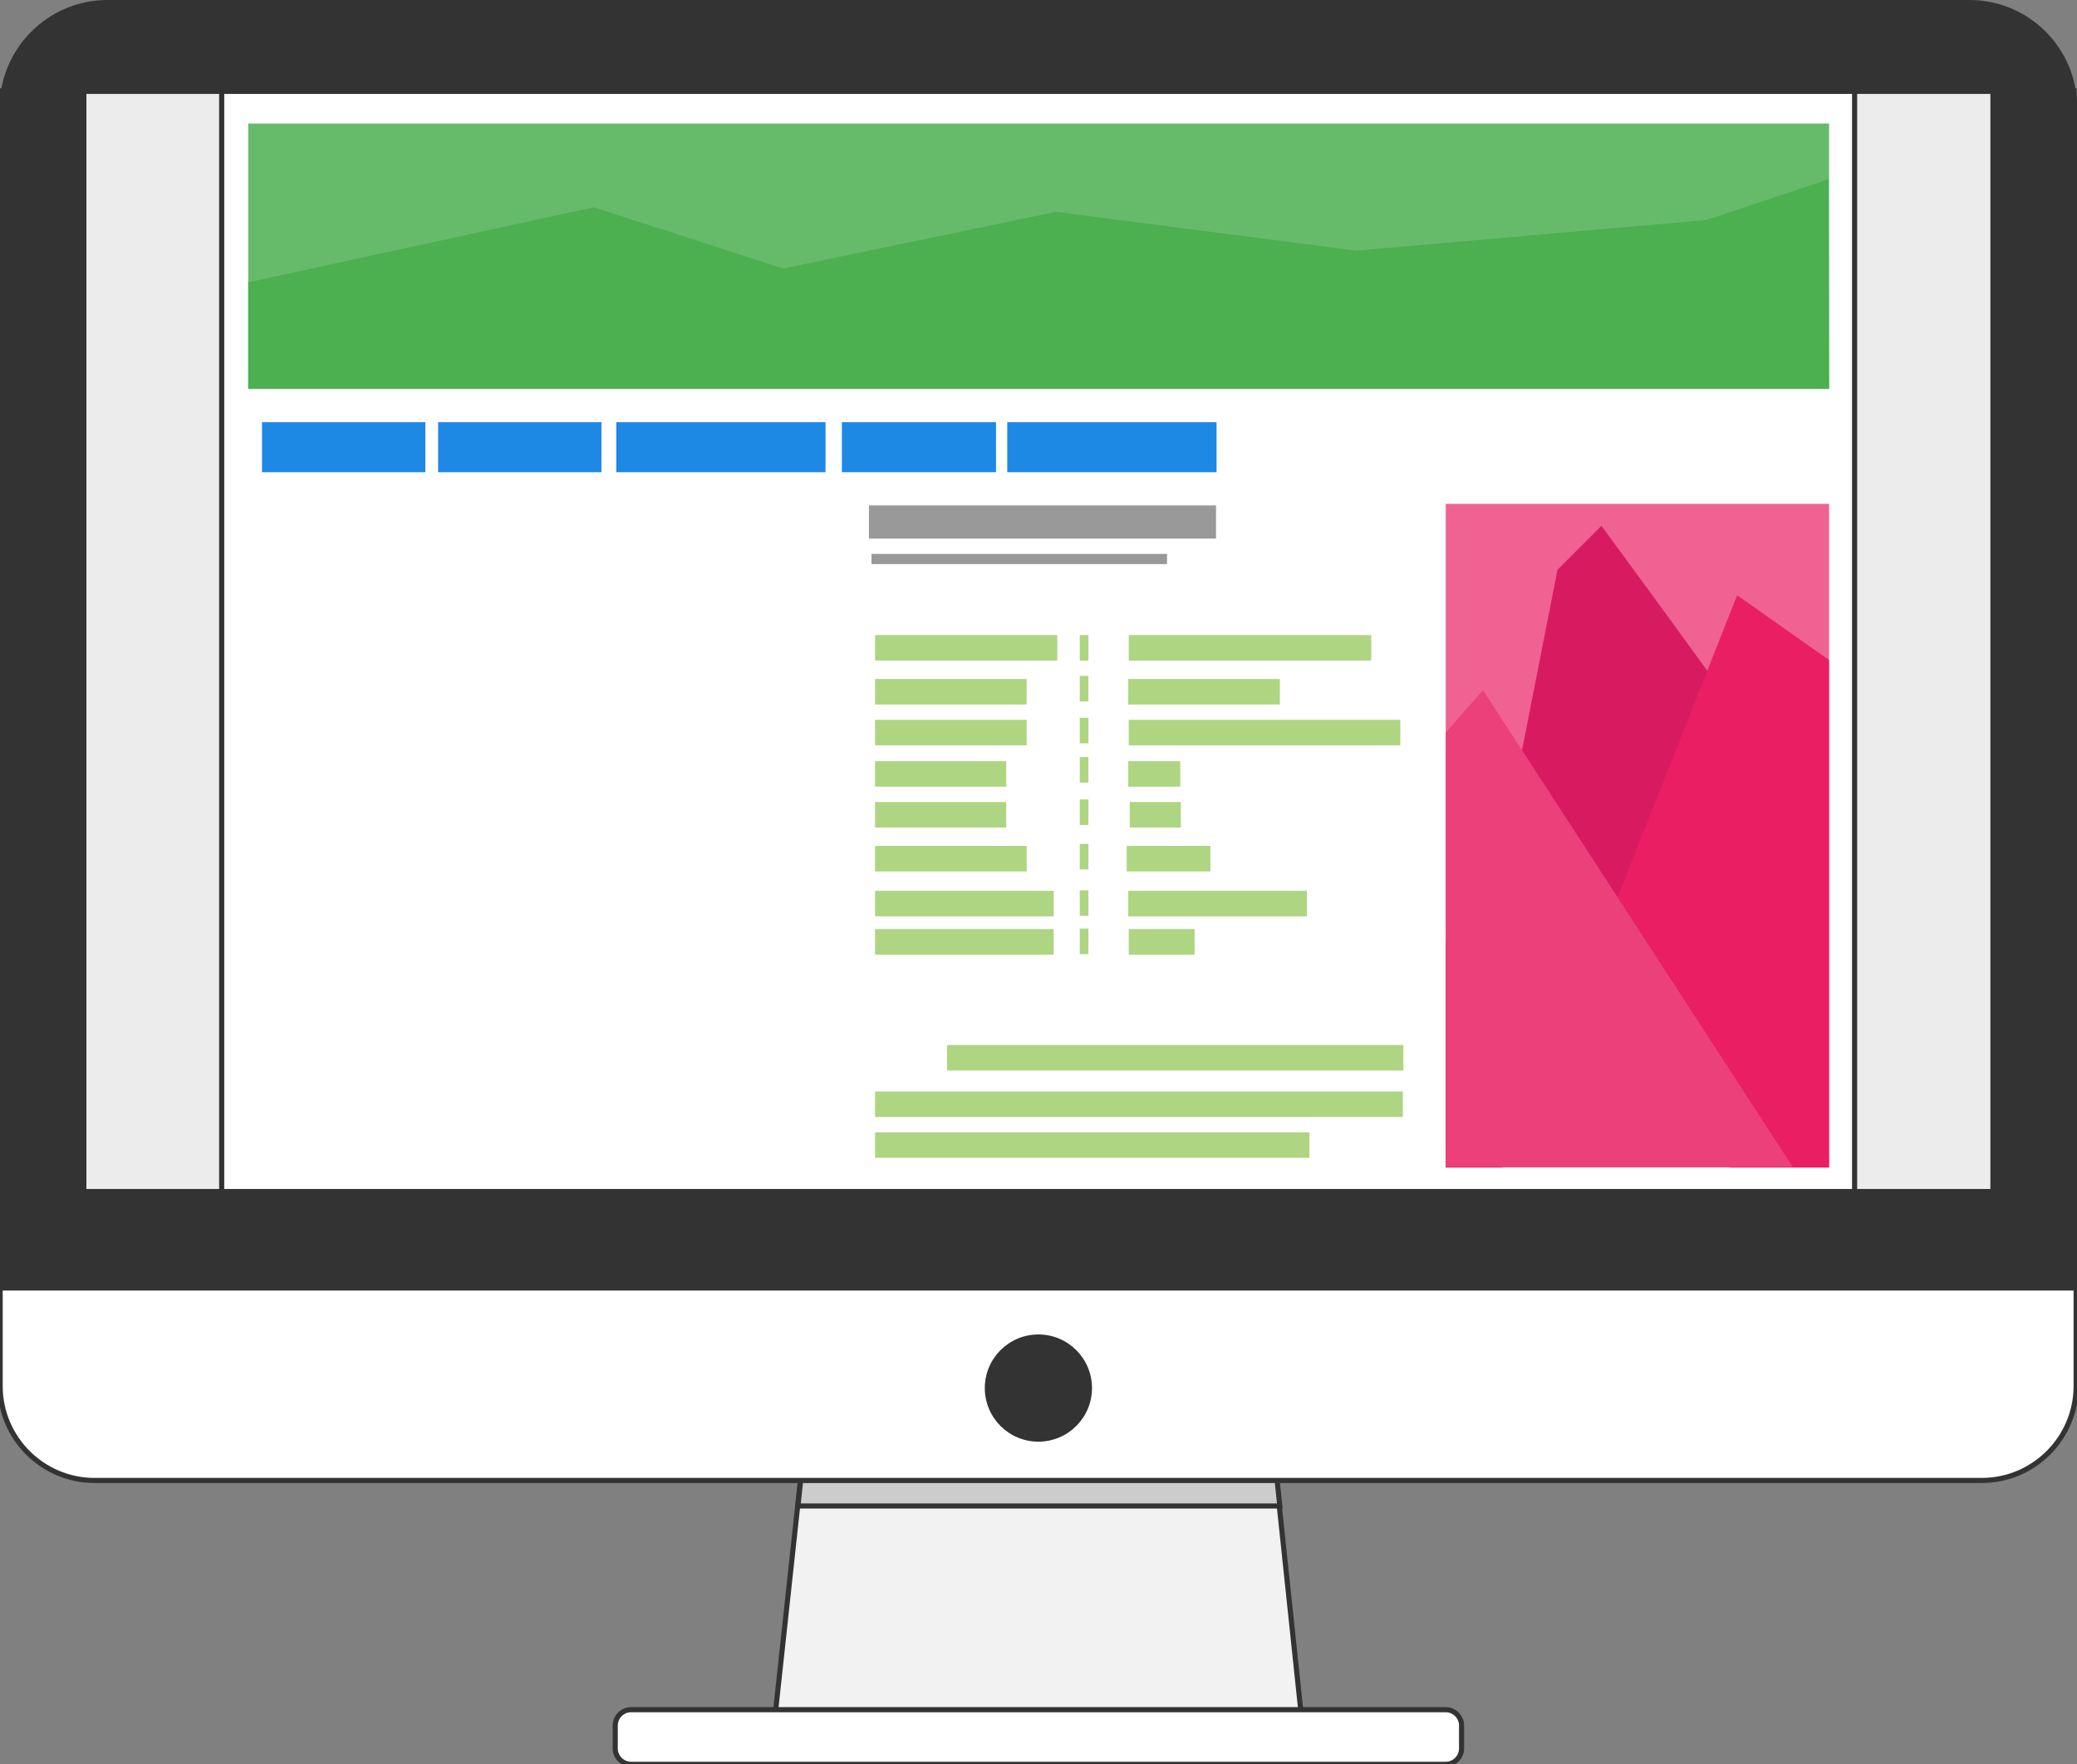 <?xml version="1.0" encoding="utf-8"?>
<!-- Generator: Adobe Illustrator 19.0.0, SVG Export Plug-In . SVG Version: 6.00 Build 0)  -->
<svg version="1.1" id="Layer_1" xmlns="http://www.w3.org/2000/svg" xmlns:xlink="http://www.w3.org/1999/xlink" x="0px" y="0px"
	 viewBox="-262.6 109.9 406.9 345.6" style="enable-background:new -262.6 109.9 406.9 345.6;" xml:space="preserve">
<rect x="-262.6" y="109.9" width="406.9" height="345.6" fill="#808080" stroke="none"/>
<style type="text/css">
	.st0{fill:#F2F2F2;stroke:#333333;stroke-miterlimit:10;}
	.st1{fill:#CCCCCC;stroke:#333333;stroke-miterlimit:10;}
	.st2{fill:#FFFFFF;stroke:#333333;stroke-miterlimit:10;}
	.st3{fill:#333333;}
	.st4{fill:#ECECEC;stroke:#333333;stroke-miterlimit:10;}
	.st5{fill:#66BB6A;}
	.st6{fill:#1E88E5;}
	.st7{fill:#F06292;}
	.st8{fill:#D81B60;}
	.st9{fill:#999999;}
	.st10{fill:#AED581;}
	.st11{fill:#E91E63;}
	.st12{fill:#EC407A;}
	.st13{fill:#4CAF50;}
</style>
<g transform="translate(-707.27)">
	<path class="st0" d="M603.3,383l89.9,2l7.4,70.4H595.5L603.3,383z"/>
	<path class="st1" d="M603.3,383l-2.3,21.9h94.4l-2.1-19.9L603.3,383L603.3,383z"/>
	<path class="st2" d="M463.2,399.9h369.7c10.2,0,18.5-8.3,18.5-18.5v-230c0-10.2-8.3-18.5-18.5-18.5H463.2
		c-10.2,0-18.5,8.3-18.5,18.5v230C444.7,391.6,453,399.9,463.2,399.9z"/>
	<path class="st3" d="M444.6,127.2v235.5h406.9V127.2H444.6z M454.2,139.3h386l-51.8,194L499.2,314L454.2,139.3z"/>
	<path class="st3" d="M465.7,109.9h364.8c11.6,0,21.1,9.4,21.1,21.1v70c0,11.6-9.4,21.1-21.1,21.1H465.7c-11.6,0-21.1-9.4-21.1-21.1
		v-70C444.6,119.4,454.1,109.9,465.7,109.9z"/>
	<rect x="461.1" y="127.8" class="st4" width="374" height="215.5"/>
	<path class="st2" d="M568.3,444.8h159.6c1.7,0,3.1,1.4,3.1,3.1v4.5c0,1.7-1.4,3.1-3.1,3.1H568.3c-1.7,0-3.1-1.4-3.1-3.1v-4.5
		C565.2,446.2,566.6,444.8,568.3,444.8z"/>
	<circle class="st3" cx="648.1" cy="381.8" r="10.5"/>
	<rect x="488.1" y="127.8" class="st2" width="319.9" height="215.5"/>
	<rect x="493.3" y="134.1" class="st5" width="309.7" height="52"/>
	<rect x="496" y="192.6" class="st6" width="32" height="9.8"/>
	<rect x="530.5" y="192.6" class="st6" width="32" height="9.8"/>
	<rect x="565.4" y="192.6" class="st6" width="41" height="9.8"/>
	<rect x="609.6" y="192.6" class="st6" width="30.2" height="9.8"/>
	<rect x="642" y="192.6" class="st6" width="41" height="9.8"/>
	<rect x="727.9" y="208.6" class="st7" width="75.1" height="130"/>
	<path class="st8" d="M758.4,212.9l-8.6,8.6l-10.6,53.9L727.9,294v44.6h11l51.7-25.5c0,0,10.1-38.8,10.1-40.8
		S758.4,212.9,758.4,212.9L758.4,212.9z"/>
	<rect x="614.9" y="208.9" class="st9" width="68" height="6.5"/>
	<rect x="615.4" y="218.4" class="st9" width="57.9" height="2"/>
	<rect x="616.1" y="234.3" class="st10" width="35.7" height="5"/>
	<rect x="616.1" y="242.9" class="st10" width="29.7" height="5"/>
	<rect x="616.1" y="250.9" class="st10" width="29.7" height="5"/>
	<rect x="616.1" y="259" class="st10" width="25.7" height="5"/>
	<rect x="616.1" y="267" class="st10" width="25.7" height="5"/>
	<rect x="616.1" y="275.6" class="st10" width="29.7" height="5"/>
	<rect x="616.1" y="284.4" class="st10" width="35" height="5"/>
	<rect x="616.1" y="291.9" class="st10" width="35" height="5"/>
	<rect x="656.2" y="234.3" class="st10" width="1.7" height="5"/>
	<rect x="656.2" y="242.3" class="st10" width="1.7" height="5"/>
	<rect x="656.2" y="250.5" class="st10" width="1.7" height="5"/>
	<rect x="656.2" y="258.2" class="st10" width="1.7" height="5"/>
	<rect x="656.2" y="266.5" class="st10" width="1.7" height="5"/>
	<rect x="656.2" y="275.2" class="st10" width="1.7" height="5"/>
	<rect x="656.2" y="284.3" class="st10" width="1.7" height="5"/>
	<rect x="656.2" y="291.8" class="st10" width="1.7" height="5"/>
	<rect x="665.8" y="234.3" class="st10" width="47.5" height="5"/>
	<rect x="665.7" y="242.9" class="st10" width="29.7" height="5"/>
	<rect x="665.8" y="250.9" class="st10" width="53.2" height="5"/>
	<rect x="665.7" y="259" class="st10" width="10.2" height="5"/>
	<rect x="666" y="267" class="st10" width="10" height="5"/>
	<rect x="665.4" y="275.6" class="st10" width="16.4" height="5"/>
	<rect x="665.7" y="284.4" class="st10" width="35" height="5"/>
	<rect x="665.8" y="291.9" class="st10" width="12.9" height="5"/>
	<rect x="630.2" y="314.6" class="st10" width="89.4" height="5"/>
	<rect x="616.1" y="323.7" class="st10" width="103.4" height="5"/>
	<rect x="616.1" y="331.7" class="st10" width="85.1" height="5"/>
	<path class="st11" d="M785,226.5L754.3,304l29.5,34.6H803v-99.4L785,226.5L785,226.5z"/>
	<path class="st12" d="M735.2,245.1l-7.3,8.3v85.1h68L735.2,245.1L735.2,245.1z"/>
	<path class="st13" d="M802.9,145l-24,8l-68.5,6l-58.9-7.6l-53.4,11.1l-37.1-12l-67.7,14.7V186H803L802.9,145L802.9,145z"/>
</g>
</svg>
